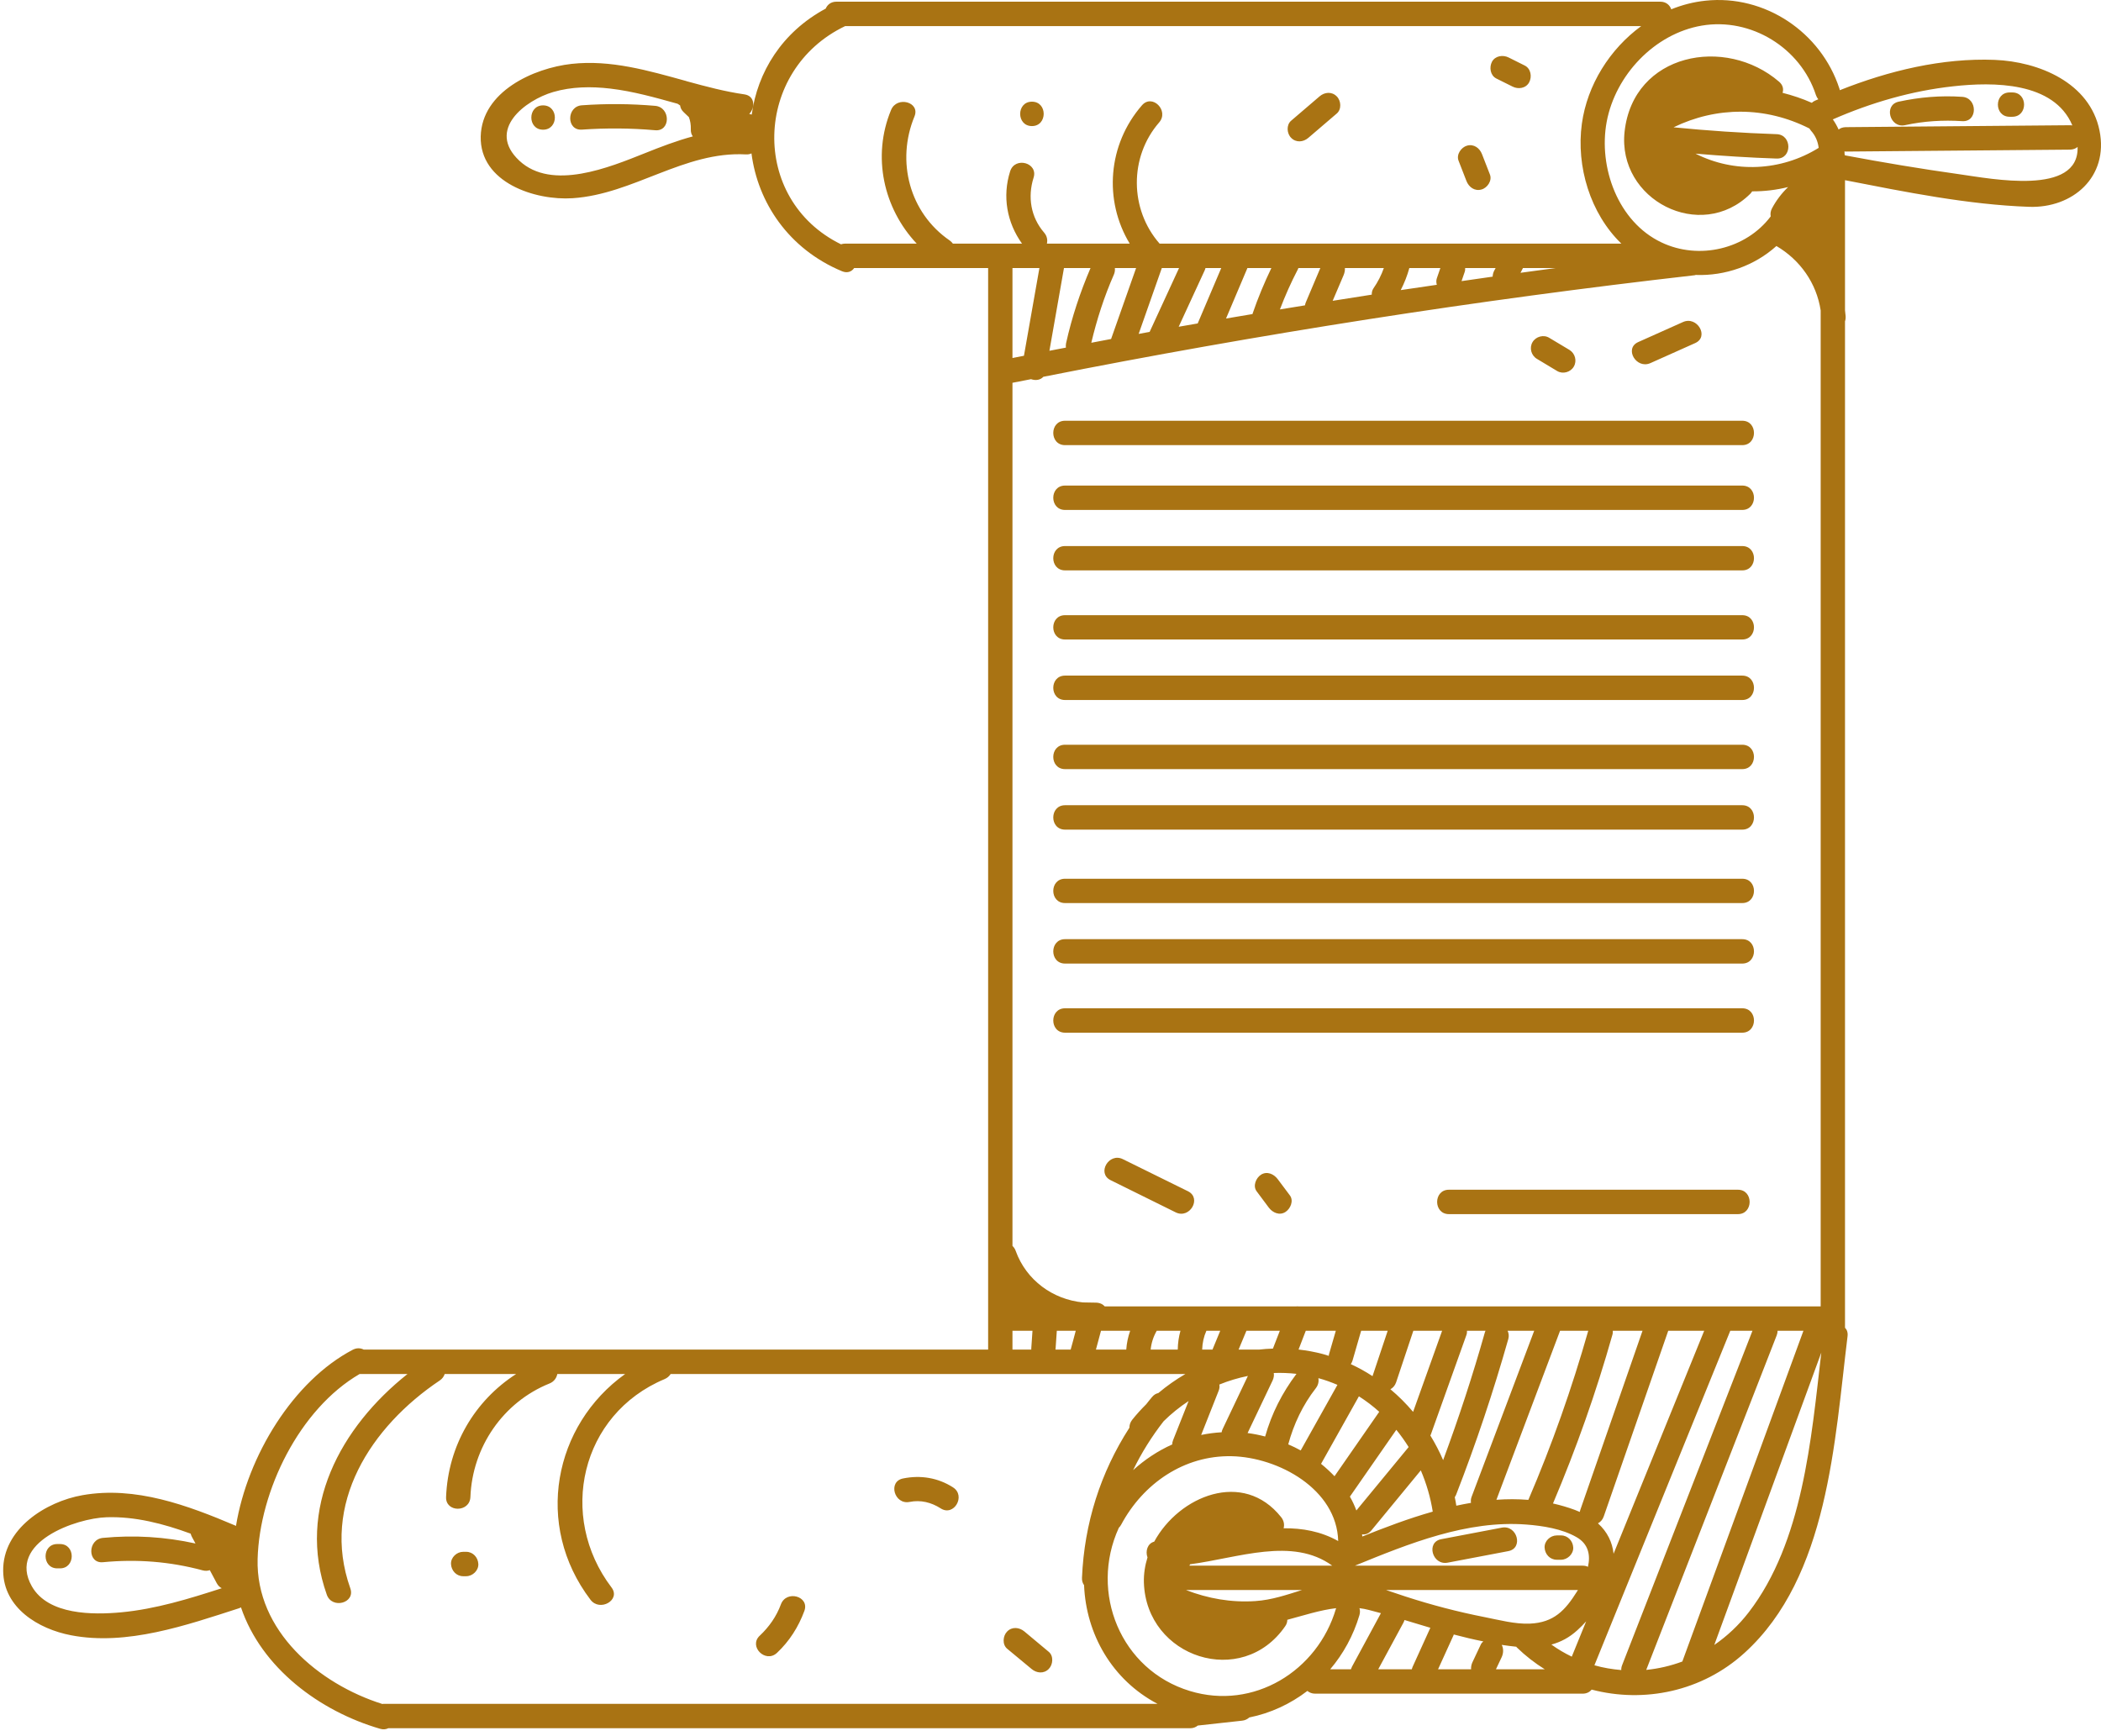<svg width="167" height="138" viewBox="0 0 167 138" fill="none" xmlns="http://www.w3.org/2000/svg">
<path d="M121.202 5.213C120.773 4.999 120.345 4.785 119.917 4.571C119.464 4.344 118.846 4.43 118.589 4.913C118.362 5.354 118.454 5.996 118.937 6.241C119.366 6.455 119.794 6.67 120.229 6.884C120.681 7.116 121.293 7.025 121.55 6.541C121.783 6.1 121.685 5.458 121.202 5.213ZM118.43 13.878C118.221 13.334 118.007 12.795 117.799 12.257C117.61 11.767 117.151 11.431 116.612 11.577C116.147 11.706 115.743 12.281 115.933 12.771C116.141 13.309 116.355 13.854 116.563 14.392C116.753 14.876 117.212 15.218 117.756 15.065C118.215 14.943 118.619 14.368 118.43 13.878ZM106.252 7.661C105.86 7.263 105.285 7.318 104.887 7.661C104.135 8.303 103.382 8.946 102.629 9.595C102.232 9.931 102.28 10.611 102.629 10.959C103.021 11.357 103.596 11.302 103.994 10.959C104.747 10.317 105.499 9.674 106.252 9.026C106.65 8.689 106.601 8.004 106.252 7.661ZM83.359 131.315C82.717 130.771 82.068 130.238 81.426 129.7C81.022 129.363 80.447 129.302 80.055 129.7C79.712 130.043 79.651 130.734 80.055 131.071C80.704 131.603 81.346 132.148 81.995 132.68C82.392 133.017 82.968 133.078 83.359 132.68C83.702 132.337 83.763 131.646 83.359 131.315ZM62.07 127.546C61.715 128.507 61.134 129.333 60.393 130.03C59.475 130.881 60.846 132.252 61.758 131.401C62.749 130.471 63.465 129.339 63.936 128.066C64.365 126.891 62.498 126.383 62.07 127.546ZM124.751 27.818C124.212 27.5 123.674 27.176 123.135 26.851C122.689 26.582 122.077 26.753 121.814 27.2C121.544 27.659 121.71 28.259 122.162 28.528C122.695 28.846 123.233 29.171 123.772 29.495C124.218 29.764 124.837 29.593 125.094 29.146C125.363 28.687 125.198 28.094 124.751 27.818ZM102.525 95.028C102.201 94.593 101.877 94.165 101.558 93.736C101.252 93.332 100.708 93.082 100.23 93.388C99.833 93.644 99.564 94.281 99.888 94.709C100.206 95.144 100.53 95.572 100.855 96.007C101.155 96.404 101.699 96.655 102.176 96.349C102.574 96.092 102.85 95.462 102.525 95.028ZM133.771 25.603L130.215 27.194C129.077 27.702 130.063 29.372 131.188 28.865L134.744 27.274C135.882 26.766 134.897 25.095 133.771 25.603ZM94.429 94.703C92.704 93.853 90.978 93.002 89.252 92.151C88.145 91.601 87.159 93.271 88.279 93.822C90.005 94.673 91.725 95.529 93.45 96.38C94.564 96.931 95.543 95.26 94.429 94.703ZM75.753 118.244C74.553 117.473 73.164 117.253 71.781 117.535C70.558 117.773 71.078 119.64 72.296 119.401C73.177 119.224 74.021 119.432 74.774 119.915C75.826 120.588 76.793 118.911 75.753 118.244ZM82.025 8.083C80.777 8.083 80.777 10.023 82.025 10.023C83.267 10.023 83.274 8.083 82.025 8.083ZM37.054 123.366H36.815C36.307 123.366 35.824 123.813 35.848 124.333C35.873 124.86 36.271 125.306 36.815 125.306H37.054C37.562 125.306 38.045 124.86 38.021 124.333C37.996 123.813 37.599 123.366 37.054 123.366ZM165.139 11.681C164.992 11.81 164.79 11.889 164.539 11.896C158.597 11.944 152.655 11.993 146.707 12.049C146.677 12.049 146.646 12.042 146.609 12.036C146.615 12.098 146.622 12.159 146.615 12.214C146.628 12.257 146.634 12.299 146.64 12.348C149.669 12.918 152.704 13.425 155.758 13.854C158.291 14.209 165.267 15.592 165.139 11.681ZM146.144 10.298C146.285 10.182 146.475 10.115 146.707 10.109C152.655 10.06 158.597 10.005 164.539 9.956C164.606 9.956 164.668 9.962 164.723 9.968C163.254 6.48 158.408 6.51 155.268 6.859C151.952 7.22 148.733 8.157 145.685 9.491C145.863 9.742 146.016 10.017 146.144 10.298ZM144.767 107.529C141.934 115.277 139.095 123.024 136.261 130.771C137.277 130.073 138.207 129.204 139.003 128.17C143.293 122.589 143.966 114.444 144.767 107.529ZM133.722 132.087C136.935 123.324 140.141 114.561 143.348 105.792H141.292C141.292 105.908 141.273 106.024 141.224 106.153C137.767 115.02 134.309 123.887 130.852 132.754C131.831 132.656 132.792 132.435 133.722 132.087ZM139.297 105.792H137.534C133.936 114.659 130.332 123.525 126.734 132.386C127.431 132.588 128.153 132.705 128.869 132.766C128.863 132.643 128.881 132.515 128.937 132.374C132.388 123.513 135.845 114.652 139.297 105.792ZM130.558 105.792H128.196C128.202 105.902 128.196 106.012 128.159 106.128C126.868 110.699 125.289 115.16 123.441 119.523C124.029 119.658 124.61 119.823 125.185 120.037C125.32 120.086 125.448 120.141 125.571 120.197C125.583 120.148 125.589 120.099 125.608 120.044C127.26 115.295 128.912 110.546 130.558 105.792ZM125.296 122.191C124.151 121.537 122.627 121.298 121.342 121.2C116.618 120.833 111.992 122.712 107.696 124.468H125.797C125.963 124.468 126.103 124.498 126.22 124.56C126.428 123.642 126.275 122.742 125.296 122.191ZM126.079 128.892C125.858 129.137 125.626 129.376 125.381 129.596C124.733 130.19 124.041 130.544 123.313 130.74C123.833 131.114 124.378 131.432 124.934 131.701C125.32 130.765 125.699 129.828 126.079 128.892ZM122.787 132.705C122.003 132.215 121.251 131.634 120.565 130.967C120.547 130.948 120.535 130.93 120.522 130.912C120.137 130.875 119.751 130.82 119.366 130.765C119.519 131.052 119.507 131.426 119.366 131.732L118.907 132.705H122.787ZM118.001 128.556C119.146 128.782 120.431 129.125 121.593 129.076C123.515 128.996 124.414 128.017 125.357 126.512C125.375 126.481 125.4 126.438 125.424 126.402H110.168C110.682 126.567 111.196 126.75 111.723 126.922C113.779 127.589 115.878 128.14 118.001 128.556ZM117.903 130.489C117.108 130.33 116.331 130.147 115.553 129.939C115.547 129.957 115.547 129.969 115.541 129.988C115.131 130.893 114.715 131.799 114.305 132.705H116.93C116.918 132.515 116.955 132.319 117.04 132.142C117.261 131.677 117.475 131.211 117.695 130.753C117.744 130.642 117.818 130.557 117.903 130.489ZM113.693 129.406C113.002 129.204 112.322 128.99 111.637 128.788C111.619 128.862 111.588 128.935 111.545 129.015C110.884 130.245 110.217 131.475 109.55 132.705H112.218C112.237 132.643 112.255 132.57 112.286 132.503C112.751 131.468 113.222 130.44 113.693 129.406ZM107.464 132.497C108.235 131.077 109 129.663 109.764 128.244C109.452 128.158 109.14 128.072 108.822 127.993C108.565 127.925 108.308 127.876 108.057 127.846C108.106 128.005 108.118 128.188 108.057 128.397C107.574 130.03 106.766 131.487 105.732 132.705H107.378C107.402 132.637 107.427 132.57 107.464 132.497ZM94.264 126.402C96.014 127.081 97.862 127.411 99.778 127.283C101.087 127.197 102.287 126.781 103.498 126.402H94.264ZM105.897 124.468C102.727 122.167 98.438 123.85 94.594 124.358C94.576 124.394 94.558 124.431 94.54 124.468H105.897ZM106.191 127.883C106.197 127.87 106.203 127.858 106.209 127.846C104.9 127.999 103.627 128.427 102.323 128.77C102.323 128.929 102.28 129.106 102.158 129.278C98.731 134.265 91.113 131.793 90.923 125.808C90.904 125.129 91.009 124.456 91.21 123.813C91.027 123.311 91.21 122.699 91.743 122.559C93.719 118.924 98.817 116.813 101.834 120.613C102.06 120.894 102.103 121.212 102.03 121.494C103.517 121.482 104.973 121.733 106.368 122.51C106.258 118.379 101.607 115.846 97.899 115.766C94.111 115.687 90.862 117.945 89.118 121.206C89.069 121.304 89.001 121.384 88.934 121.451C88.934 121.457 88.934 121.457 88.928 121.463C86.578 126.61 89.081 132.76 94.576 134.43C99.637 135.978 104.728 132.851 106.191 127.883ZM92.49 112.988C91.541 114.206 90.727 115.509 90.066 116.874C90.996 116.029 92.043 115.338 93.175 114.83C93.175 114.726 93.193 114.616 93.242 114.493C93.652 113.459 94.062 112.419 94.478 111.379C93.768 111.85 93.101 112.382 92.49 112.988ZM92.006 135.452C88.383 133.543 86.327 129.902 86.168 126.016C86.058 125.869 85.991 125.673 86.003 125.429C86.186 121.096 87.478 117.063 89.772 113.502C89.772 113.294 89.834 113.074 89.993 112.872C90.342 112.431 90.721 112.021 91.113 111.629C91.266 111.44 91.412 111.244 91.572 111.06C91.725 110.877 91.896 110.779 92.067 110.748C92.746 110.179 93.462 109.671 94.221 109.231H53.307C53.203 109.396 53.044 109.543 52.83 109.634C46.141 112.437 44.312 120.539 48.607 126.2C49.366 127.197 47.683 128.158 46.937 127.179C42.421 121.231 44.024 113.282 49.69 109.231H44.299C44.238 109.543 44.042 109.836 43.681 109.983C39.985 111.47 37.543 115.044 37.391 119.009C37.342 120.252 35.408 120.252 35.457 119.009C35.616 114.928 37.721 111.36 41.025 109.231H35.347C35.285 109.42 35.163 109.604 34.955 109.745C29.503 113.398 25.464 119.554 27.844 126.267C28.266 127.442 26.394 127.944 25.978 126.781C23.536 119.903 27.091 113.435 32.391 109.231H28.585C23.799 112.015 20.629 118.514 20.477 123.929C20.317 129.657 25.348 133.873 30.39 135.464C30.421 135.464 30.451 135.452 30.482 135.452H92.006ZM81.236 19.367C80.037 17.697 79.657 15.616 80.293 13.615C80.673 12.428 82.539 12.936 82.154 14.129C81.67 15.659 81.933 17.268 82.998 18.498C83.231 18.774 83.28 19.086 83.213 19.367H89.797C87.722 15.934 88.047 11.498 90.77 8.371C91.59 7.428 92.948 8.799 92.135 9.735C89.748 12.483 89.785 16.644 92.171 19.367H128.875C126.403 16.975 125.271 13.236 125.736 9.833C126.164 6.749 127.951 3.904 130.454 2.074H67.18C59.892 5.556 59.555 15.843 66.849 19.422C66.947 19.392 67.051 19.367 67.167 19.367H72.865C70.227 16.565 69.297 12.434 70.827 8.744C71.292 7.606 73.164 8.108 72.687 9.258C71.219 12.813 72.283 16.92 75.496 19.123C75.6 19.196 75.673 19.282 75.741 19.367H81.236ZM127.707 9.693C127.04 13.303 128.606 17.629 132.057 19.269C135.038 20.695 138.789 19.808 140.747 17.201C140.71 17.005 140.729 16.791 140.845 16.571C141.181 15.934 141.616 15.365 142.13 14.87C141.194 15.102 140.233 15.218 139.272 15.212C139.229 15.28 139.18 15.347 139.119 15.408C135.178 19.306 128.539 15.892 129.132 10.464C129.818 4.228 137.143 2.821 141.414 6.498C141.726 6.768 141.781 7.092 141.689 7.379C142.479 7.581 143.256 7.838 144.015 8.175C144.082 8.108 144.162 8.053 144.266 8.004C144.351 7.967 144.443 7.93 144.529 7.893C144.449 7.796 144.388 7.692 144.339 7.551C143.121 3.806 139.18 1.37 135.264 2.037C131.507 2.68 128.398 5.978 127.707 9.693ZM144.559 11.755C144.498 11.247 144.302 10.782 143.947 10.39C143.898 10.329 143.856 10.274 143.819 10.213C143.813 10.207 143.813 10.207 143.807 10.207C140.325 8.45 136.451 8.456 133.024 10.121C135.747 10.39 138.477 10.574 141.218 10.666C142.46 10.708 142.46 12.648 141.218 12.605C139.064 12.532 136.916 12.397 134.768 12.214C137.84 13.774 141.555 13.621 144.559 11.755ZM123.668 21.307H121.055C120.987 21.43 120.92 21.558 120.859 21.687C121.795 21.558 122.731 21.43 123.668 21.307ZM118.644 21.993C118.65 21.84 118.687 21.687 118.754 21.546L118.882 21.307H116.459C116.465 21.411 116.459 21.515 116.422 21.619C116.343 21.858 116.257 22.103 116.172 22.348C116.998 22.231 117.818 22.115 118.644 21.993ZM114.207 22.127C114.305 21.852 114.397 21.576 114.489 21.307H112.023C111.857 21.913 111.625 22.507 111.337 23.063C112.292 22.923 113.253 22.782 114.207 22.641C114.158 22.47 114.152 22.292 114.207 22.127ZM109.036 23.424C109.03 23.247 109.067 23.076 109.171 22.923C109.526 22.409 109.795 21.882 109.997 21.307H106.901C106.913 21.491 106.876 21.687 106.797 21.876C106.503 22.555 106.215 23.235 105.928 23.914C106.962 23.749 108.002 23.584 109.036 23.424ZM103.725 24.275C103.743 24.183 103.767 24.098 103.804 24.012C104.184 23.106 104.569 22.207 104.949 21.307H103.205C103.186 21.344 103.18 21.387 103.156 21.424C102.617 22.458 102.146 23.516 101.736 24.599C102.397 24.489 103.064 24.385 103.725 24.275ZM99.557 24.967C99.564 24.948 99.564 24.93 99.57 24.912C99.992 23.681 100.494 22.476 101.057 21.307H99.153C98.584 22.641 98.021 23.981 97.452 25.322C98.156 25.199 98.854 25.089 99.557 24.967ZM88.316 26.949C88.977 25.071 89.638 23.186 90.305 21.307H88.616C88.634 21.472 88.616 21.65 88.536 21.833C87.765 23.584 87.184 25.395 86.743 27.249C87.263 27.145 87.79 27.053 88.316 26.949ZM93.689 25.976C94.191 25.884 94.699 25.805 95.2 25.713C95.825 24.244 96.449 22.776 97.073 21.307H95.818C95.806 21.368 95.782 21.436 95.751 21.503C95.066 22.996 94.374 24.483 93.689 25.976ZM93.719 21.307H92.349C91.737 23.051 91.119 24.795 90.507 26.545C90.794 26.49 91.088 26.441 91.376 26.386C91.376 26.386 91.376 26.38 91.382 26.38C92.159 24.685 92.942 22.996 93.719 21.307ZM84.736 27.292C85.195 25.224 85.856 23.241 86.682 21.307H84.571C84.185 23.498 83.8 25.695 83.414 27.886C83.855 27.8 84.29 27.72 84.724 27.635C84.712 27.524 84.712 27.414 84.736 27.292ZM81.389 28.283L82.619 21.307H80.477V28.461C80.783 28.4 81.089 28.345 81.389 28.283ZM81.97 107.23C82.001 106.752 82.037 106.275 82.068 105.792H80.477V107.291H81.976C81.976 107.272 81.97 107.248 81.97 107.23ZM84.002 105.792C83.971 106.275 83.941 106.752 83.904 107.23C83.904 107.248 83.898 107.272 83.892 107.291H85.103C85.244 106.795 85.373 106.293 85.507 105.792H84.002ZM87.514 105.792C87.38 106.293 87.245 106.795 87.111 107.291H89.522C89.558 106.777 89.662 106.275 89.834 105.792H87.514ZM91.945 105.792C91.676 106.263 91.516 106.758 91.461 107.291H93.615C93.621 106.783 93.695 106.281 93.83 105.792H91.945ZM118.944 119.23C119.788 119.168 120.639 119.168 121.483 119.236C123.362 114.86 124.941 110.375 126.244 105.792H124.004L118.944 119.23ZM114.709 116.078C115.945 112.743 117.053 109.371 118.02 105.944C118.032 105.889 118.056 105.84 118.081 105.792H116.606C116.612 105.908 116.6 106.024 116.551 106.153C115.615 108.778 114.672 111.403 113.736 114.028C113.724 114.059 113.705 114.089 113.693 114.12C114.079 114.75 114.421 115.405 114.709 116.078ZM108.265 121.977C108.271 122.038 108.284 122.094 108.284 122.149C110.077 121.433 111.955 120.717 113.883 120.172C113.705 119.04 113.381 117.938 112.934 116.892C111.625 118.483 110.315 120.074 109.006 121.665C108.785 121.934 108.516 122.014 108.265 121.977ZM112.322 112.241C113.093 110.093 113.864 107.946 114.629 105.792H112.341C111.882 107.162 111.423 108.527 110.97 109.898C110.878 110.161 110.713 110.338 110.517 110.442C111.172 110.987 111.772 111.593 112.322 112.241ZM107.298 118.979C107.5 119.328 107.672 119.701 107.812 120.08C109.202 118.397 110.584 116.721 111.967 115.038C111.668 114.561 111.343 114.102 110.988 113.667C109.758 115.436 108.528 117.204 107.298 118.979ZM109.097 109.402C109.097 109.39 109.097 109.39 109.104 109.377C109.501 108.184 109.899 106.991 110.303 105.792H108.192C107.965 106.587 107.733 107.376 107.506 108.166C107.47 108.276 107.427 108.362 107.372 108.447C107.972 108.723 108.547 109.041 109.097 109.402ZM105.004 116.372C105.383 116.678 105.738 117.008 106.075 117.357C107.262 115.65 108.443 113.943 109.63 112.235C109.128 111.782 108.59 111.372 108.014 111.005C107.023 112.774 106.038 114.542 105.04 116.311C105.028 116.335 105.016 116.347 105.004 116.372ZM105.157 107.646C105.31 107.689 105.463 107.737 105.616 107.786C105.622 107.744 105.628 107.695 105.64 107.652C105.817 107.034 105.995 106.41 106.179 105.792H103.792C103.602 106.293 103.406 106.789 103.217 107.285C103.865 107.358 104.514 107.474 105.157 107.646ZM102.397 114.824C102.733 114.964 103.064 115.13 103.388 115.307C104.361 113.569 105.334 111.831 106.307 110.093C105.817 109.885 105.316 109.702 104.796 109.561C104.838 109.818 104.789 110.106 104.587 110.363C103.553 111.691 102.837 113.202 102.397 114.824ZM99.166 113.924C99.631 113.985 100.096 114.077 100.561 114.2C101.075 112.376 101.913 110.73 103.052 109.218C102.446 109.151 101.846 109.127 101.246 109.151C101.277 109.329 101.252 109.524 101.161 109.732C100.494 111.128 99.827 112.529 99.166 113.924ZM100.071 107.291C100.439 107.248 100.806 107.223 101.179 107.211C101.363 106.74 101.546 106.269 101.73 105.792H99.074C98.866 106.293 98.658 106.795 98.45 107.291H100.071ZM96.375 107.291C96.577 106.795 96.785 106.293 96.993 105.792H95.892C95.678 106.269 95.574 106.764 95.555 107.291H96.375ZM95.476 114.077C96.008 113.967 96.547 113.894 97.103 113.863C97.116 113.777 97.14 113.692 97.183 113.606C97.85 112.199 98.517 110.791 99.19 109.384C98.413 109.543 97.654 109.769 96.92 110.069C96.951 110.216 96.938 110.381 96.865 110.565C96.406 111.733 95.941 112.908 95.476 114.077ZM116.973 118.991C118.631 114.591 120.29 110.191 121.948 105.792H119.831C119.923 105.981 119.959 106.201 119.886 106.459C118.699 110.644 117.322 114.763 115.743 118.82C115.713 118.893 115.676 118.96 115.633 119.022C115.682 119.242 115.719 119.462 115.755 119.683C115.755 119.689 115.755 119.695 115.755 119.701C116.141 119.615 116.533 119.542 116.924 119.474C116.9 119.328 116.906 119.168 116.973 118.991ZM132.602 105.792C130.895 110.718 129.181 115.638 127.474 120.558C127.382 120.821 127.211 120.998 127.015 121.102C127.774 121.788 128.159 122.62 128.257 123.519C130.656 117.608 133.061 111.703 135.46 105.792H132.602ZM144.718 103.858V24.679C144.388 22.507 143.085 20.665 141.2 19.557C139.462 21.124 137.13 21.944 134.787 21.858C134.756 21.864 134.732 21.876 134.695 21.882C117.34 23.859 100.071 26.558 82.931 29.954C82.692 30.223 82.301 30.266 81.952 30.144C81.462 30.241 80.967 30.333 80.477 30.431V99.048C80.587 99.152 80.679 99.281 80.734 99.446C81.573 101.777 83.69 103.307 86.076 103.54C86.419 103.546 86.768 103.552 87.111 103.558C87.423 103.564 87.655 103.68 87.814 103.858H103.003C103.082 103.846 103.168 103.846 103.253 103.858H144.718ZM17.625 126.261C17.478 126.187 17.337 126.059 17.233 125.869C17.05 125.52 16.86 125.172 16.676 124.823C16.511 124.884 16.328 124.896 16.113 124.841C13.5 124.137 10.875 123.936 8.183 124.193C6.94 124.309 6.953 122.375 8.183 122.259C10.667 122.02 13.115 122.173 15.538 122.705C15.44 122.528 15.342 122.351 15.251 122.173C15.208 122.087 15.177 122.008 15.153 121.922C12.999 121.133 10.747 120.545 8.47 120.619C6.071 120.692 0.533 122.608 2.534 126.114C3.844 128.403 7.399 128.384 9.639 128.176C12.368 127.919 15.018 127.105 17.625 126.261ZM55.069 10.843C54.959 10.696 54.898 10.5 54.91 10.262C54.922 9.925 54.867 9.601 54.757 9.313C54.617 9.179 54.482 9.05 54.347 8.922C54.17 8.756 54.084 8.573 54.06 8.383C53.998 8.34 53.931 8.291 53.858 8.248C52.095 7.759 50.333 7.257 48.509 7.043C46.998 6.865 45.438 6.884 43.963 7.318C41.772 7.961 38.639 10.305 41.282 12.777C43.883 15.2 48.479 13.285 51.233 12.189C52.511 11.675 53.778 11.192 55.069 10.843ZM161.278 16.442C156.425 16.271 151.444 15.261 146.652 14.325V24.667C146.671 24.82 146.689 24.973 146.701 25.126C146.713 25.285 146.695 25.425 146.652 25.542V105.553C146.805 105.706 146.891 105.932 146.854 106.232C145.826 114.567 145.33 125.343 138.673 131.395C135.288 134.479 130.681 135.409 126.513 134.32C126.36 134.51 126.122 134.644 125.797 134.644H104.539C104.275 134.644 104.073 134.553 103.92 134.424C102.562 135.464 100.983 136.199 99.3 136.535C99.153 136.67 98.964 136.768 98.719 136.792C97.55 136.921 96.375 137.049 95.207 137.178C95.053 137.306 94.852 137.392 94.594 137.392H93.205C93.132 137.398 93.065 137.398 92.997 137.392H30.861C30.677 137.484 30.463 137.508 30.212 137.435C25.396 136.034 20.782 132.588 19.155 127.785C19.106 127.809 19.057 127.834 19.002 127.852C14.828 129.198 10.086 130.857 5.643 130C3.055 129.504 0.282 127.834 0.252 124.884C0.209 121.549 3.636 119.377 6.561 118.863C10.765 118.122 14.914 119.67 18.72 121.286C18.732 121.292 18.745 121.304 18.757 121.31C19.675 115.717 23.322 109.775 28.04 107.303C28.358 107.138 28.664 107.162 28.915 107.291H78.543V21.307H67.896C67.7 21.589 67.363 21.742 66.929 21.564C62.676 19.79 60.234 16.093 59.732 12.195C59.61 12.251 59.463 12.287 59.286 12.275C54.384 12.006 50.351 15.439 45.523 15.757C42.537 15.959 38.125 14.515 38.21 10.843C38.302 7.275 42.408 5.415 45.431 5.079C48.546 4.736 51.532 5.611 54.525 6.437C54.549 6.443 54.574 6.449 54.598 6.462C56.116 6.878 57.633 7.282 59.169 7.502C60.02 7.624 60.032 8.554 59.555 9.056C59.604 9.068 59.653 9.081 59.696 9.093C59.714 9.099 59.732 9.105 59.751 9.111C60.21 5.746 62.137 2.563 65.631 0.685C65.766 0.373 66.048 0.134 66.482 0.134H131.966C132.431 0.134 132.724 0.403 132.841 0.74C133.704 0.391 134.621 0.152 135.564 0.055C140.282 -0.447 144.749 2.563 146.205 7.037C146.224 7.086 146.23 7.129 146.236 7.171C150.134 5.623 154.381 4.595 158.554 4.76C162.055 4.901 166.112 6.566 166.883 10.384C167.623 14.074 164.747 16.565 161.278 16.442ZM4.768 122.748H4.554C3.312 122.748 3.312 124.682 4.554 124.682H4.768C6.01 124.682 6.016 122.748 4.768 122.748ZM119.372 121.445C117.769 121.751 116.159 122.057 114.556 122.363C113.332 122.595 113.846 124.462 115.07 124.229C116.673 123.923 118.283 123.617 119.892 123.311C121.11 123.079 120.596 121.212 119.372 121.445ZM124.084 122.063H123.741C123.233 122.063 122.75 122.504 122.774 123.03C122.799 123.556 123.197 123.997 123.741 123.997H124.084C124.586 123.997 125.069 123.55 125.051 123.03C125.026 122.504 124.622 122.063 124.084 122.063ZM138.14 94.581H115.168C113.92 94.581 113.92 96.521 115.168 96.521H138.14C139.382 96.521 139.382 94.581 138.14 94.581ZM138.483 80.157H84.657C83.408 80.157 83.408 82.097 84.657 82.097H138.483C139.725 82.097 139.731 80.157 138.483 80.157ZM138.483 74.662H84.657C83.408 74.662 83.408 76.602 84.657 76.602H138.483C139.725 76.602 139.731 74.662 138.483 74.662ZM138.483 69.858H84.657C83.408 69.858 83.408 71.792 84.657 71.792H138.483C139.725 71.792 139.731 69.858 138.483 69.858ZM138.483 64.014H84.657C83.408 64.014 83.408 65.954 84.657 65.954H138.483C139.725 65.954 139.731 64.014 138.483 64.014ZM138.483 59.205H84.657C83.408 59.205 83.408 61.144 84.657 61.144H138.483C139.725 61.144 139.731 59.205 138.483 59.205ZM138.483 53.709H84.657C83.408 53.709 83.408 55.649 84.657 55.649H138.483C139.725 55.649 139.731 53.709 138.483 53.709ZM138.483 48.906H84.657C83.408 48.906 83.408 50.839 84.657 50.839H138.483C139.725 50.839 139.731 48.906 138.483 48.906ZM138.483 43.41H84.657C83.408 43.41 83.408 45.344 84.657 45.344H138.483C139.725 45.344 139.731 43.41 138.483 43.41ZM138.483 38.601H84.657C83.408 38.601 83.408 40.54 84.657 40.54H138.483C139.725 40.54 139.731 38.601 138.483 38.601ZM138.483 33.448H84.657C83.408 33.448 83.408 35.388 84.657 35.388H138.483C139.725 35.388 139.731 33.448 138.483 33.448ZM155.966 7.698C154.265 7.581 152.582 7.722 150.917 8.083C149.7 8.346 150.214 10.213 151.425 9.95C152.931 9.625 154.436 9.533 155.966 9.631C157.208 9.717 157.202 7.777 155.966 7.698ZM159.95 7.349H159.742C158.493 7.349 158.493 9.283 159.742 9.283H159.95C161.198 9.283 161.198 7.349 159.95 7.349ZM52.077 8.414C50.137 8.248 48.197 8.23 46.251 8.371C45.021 8.456 45.009 10.39 46.251 10.305C48.197 10.17 50.137 10.182 52.077 10.354C53.319 10.464 53.313 8.524 52.077 8.414ZM43.167 10.311C41.919 10.311 41.925 8.377 43.167 8.377C44.416 8.377 44.416 10.311 43.167 10.311Z" fill="#A97313"/>
</svg>
